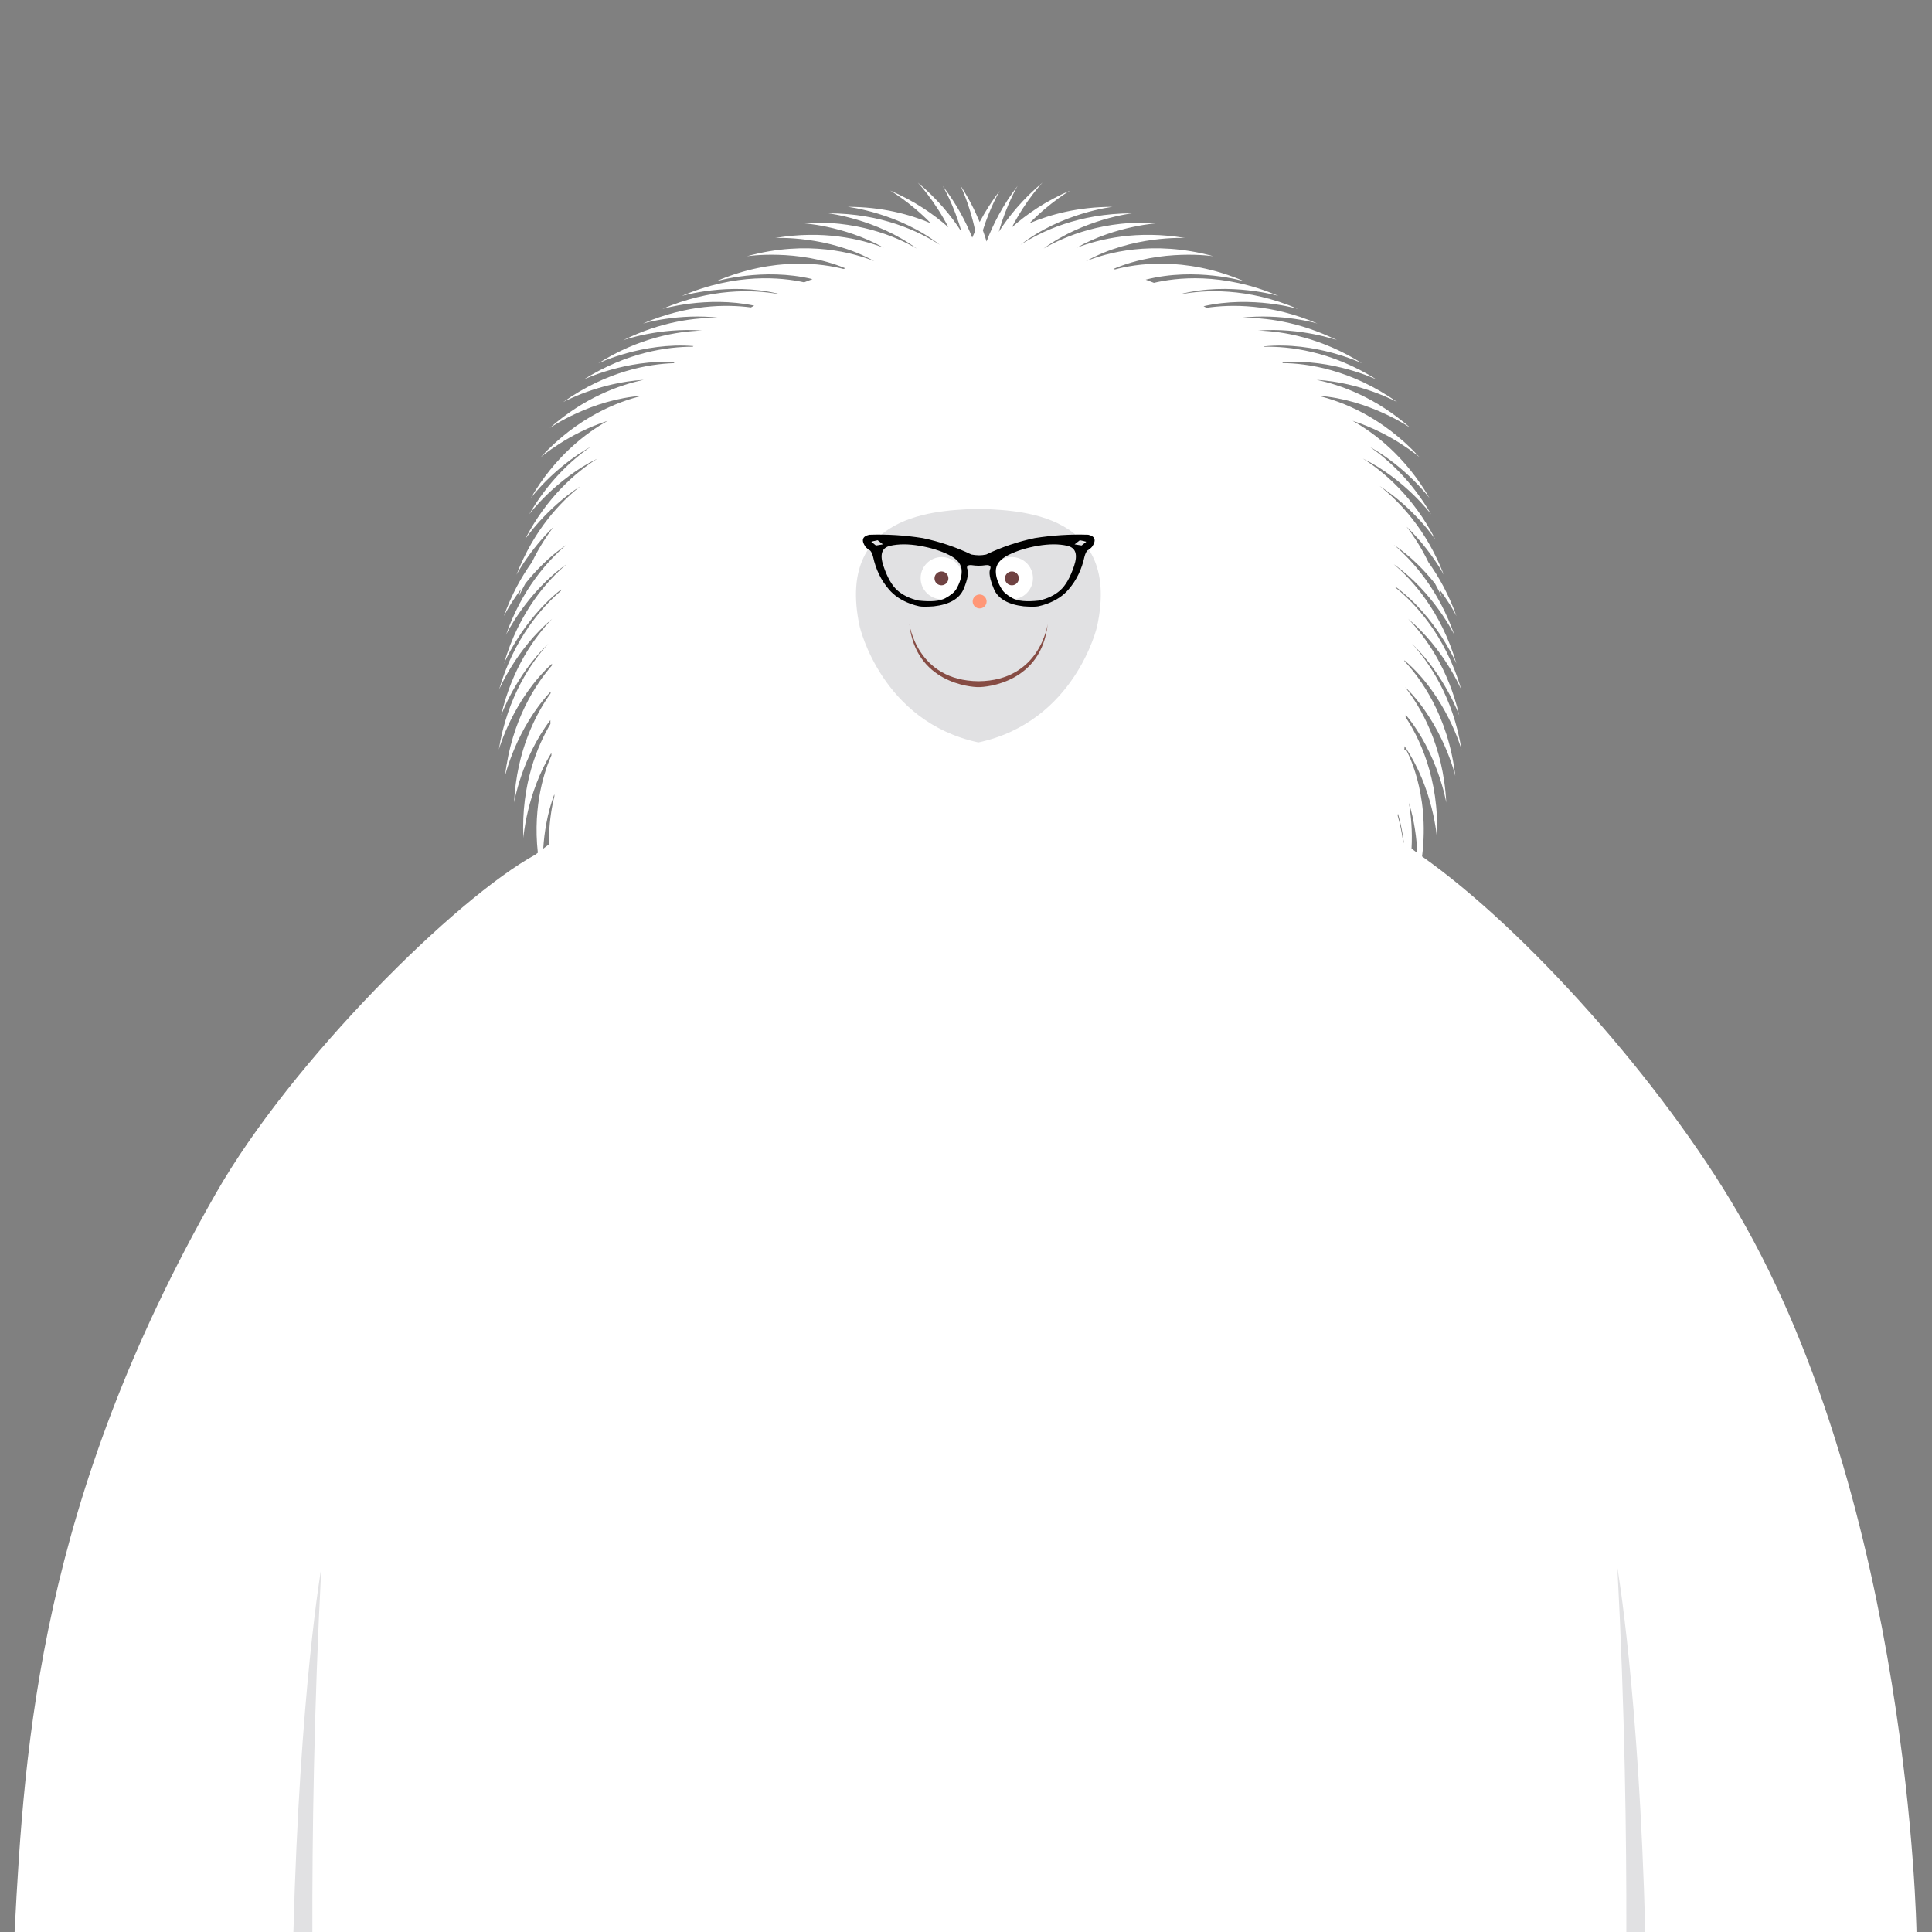 <?xml version="1.0" encoding="utf-8"?>
<!-- Generator: Adobe Illustrator 16.0.4, SVG Export Plug-In . SVG Version: 6.00 Build 0)  -->
<!DOCTYPE svg PUBLIC "-//W3C//DTD SVG 1.1//EN" "http://www.w3.org/Graphics/SVG/1.1/DTD/svg11.dtd">
<svg version="1.1" xmlns="http://www.w3.org/2000/svg" xmlns:xlink="http://www.w3.org/1999/xlink" x="0px" y="0px"
	 width="595.275px" height="595.275px" viewBox="0 0 595.275 595.275" enable-background="new 0 0 595.275 595.275"
	 xml:space="preserve">
<rect x="0" y="0" width="595.275" height="595.275" fill="#808080" stroke="none"/>
<g id="Layer_1">
	<rect display="none" fill="#E1E1E3" width="595.275" height="595.275"/>
	<rect x="0.022" display="none" fill="#E2373C" width="595.275" height="595.275"/>
</g>
<g id="Layer_2">
	<path fill="#E1E1E3" d="M216.315,276.598l160.097-4.005c0,0-20.755-3.845-20.243-16.6c-1.775-22.571-2.493-45.438-2.779-61.367
		c7.59-0.56,13.543-5.831,13.543-12.258c0-6.506-6.103-11.821-13.824-12.271c-2.348-42.531-49.762-39.708-51.396-39.789
		c-6.293-0.311-49.247-2.456-51.405,39.761c-0.125-0.002-0.248-0.016-0.374-0.016c-8.219,0-14.88,5.514-14.88,12.315
		c0,6.669,6.411,12.087,14.411,12.294c-0.621,16.084-1.586,38.08-2.739,54.184C245.236,262.051,216.315,276.598,216.315,276.598z"/>
	<circle fill="#FFFFFF" cx="290.159" cy="178.134" r="6.501"/>
	<path fill="#6F4242" d="M292.212,178.194c0,1.184-0.957,2.145-2.137,2.145c-1.178,0-2.143-0.961-2.143-2.145
		c0-1.182,0.965-2.129,2.143-2.129C291.255,176.065,292.212,177.013,292.212,178.194z"/>
	<circle fill="#FFFFFF" cx="311.769" cy="178.134" r="6.501"/>
	<circle fill="#FF9777" cx="301.838" cy="185.315" r="2.146"/>
	<path fill="#6F4242" d="M313.917,178.194c0,1.184-0.957,2.145-2.137,2.145c-1.178,0-2.143-0.961-2.143-2.145
		c0-1.182,0.965-2.129,2.143-2.129C312.96,176.065,313.917,177.012,313.917,178.194z"/>
	<path fill="#FFFFFF" d="M535.5,373.725c-23.535-40.409-65.365-87.282-97.342-109.848c2.529-19.949-4.963-32.967-4.963-32.967
		l-0.502,0.201c0.024-0.401,0.045-0.807,0.067-1.211c8.92,12.956,9.98,28.292,9.98,28.292c0.841-18.688-5.836-31.495-9.649-37.211
		c0.005-0.256,0.009-0.514,0.013-0.772c10.016,12.031,12.508,27.088,12.508,27.088c-0.892-17.854-8.109-29.713-12.532-35.38
		c-0.001-0.036-0.003-0.073-0.004-0.109c11.616,11.458,15.321,27.281,15.321,27.281c-2.189-18.841-11.036-30.47-15.665-35.387
		c-0.006-0.088-0.012-0.176-0.017-0.264c12.935,10.952,17.597,27.527,17.597,27.527c-2.652-16.452-10.193-27.112-15.27-32.654
		c10.168,9.807,14.564,22.121,14.564,22.121c-3.392-14.557-10.385-24.193-15.722-29.763c11.102,9.305,16.352,21.823,16.352,21.823
		c-4.955-17.053-14.616-26.903-20.245-31.438c-0.02-0.106-0.037-0.211-0.057-0.317c12.785,9.392,18.802,23.755,18.802,23.755
		c-4.698-16.169-13.625-25.86-19.337-30.687c12.382,8.73,18.701,21.805,18.701,21.805c-4.87-13.941-12.725-22.733-18.604-27.732
		c5.278,3.588,9.497,7.976,12.622,11.89c1.42,2.561,2.118,4.225,2.118,4.225c-0.246-0.846-0.505-1.671-0.773-2.481
		c3.512,4.699,5.3,8.331,5.3,8.331c-2.382-6.675-5.445-12.152-8.64-16.601c-2.067-4.279-4.392-7.908-6.714-10.944
		c7.512,7.264,11.455,14.787,11.455,14.787c-5.392-13.966-13.675-22.542-19.736-27.311c10.801,6.979,17.131,16.444,17.131,16.444
		c-6.785-13.188-15.83-20.813-22.353-24.937c12.971,6.356,21.054,17.192,21.054,17.192c-5.835-10.036-12.876-16.594-18.888-20.788
		c11.401,6.425,18.388,15.788,18.388,15.788c-7.493-12.888-16.976-20.045-23.707-23.813c12.148,3.882,20.66,11.24,20.66,11.24
		c-11.572-12.577-24.083-17.242-31.3-18.963c15.769,1.09,28.492,9.923,28.492,9.923c-10.665-9.366-21.388-13.232-28.934-14.817
		c13.769,0.781,24.826,6.857,24.826,6.857c-14.357-10.182-27.932-11.947-35.209-12.026c-0.09-0.084-0.177-0.166-0.268-0.25
		c15.514-1.216,29.149,5.327,29.149,5.327c-14.152-8.907-27.18-10.266-34.681-10.104c-0.048-0.039-0.095-0.077-0.144-0.116
		c15.994-1.657,30.324,5.22,30.324,5.22c-12.601-7.93-24.309-9.876-32.021-10.094c13.179-1.027,24.338,2.975,24.338,2.975
		c-11.708-5.781-22.263-7.055-29.873-6.892c12.83-1.536,23.814,1.752,23.814,1.752c-14.283-6.128-26.594-5.967-34.189-4.847
		c-0.297-0.167-0.599-0.332-0.899-0.498c14.94-3.392,29.089,0.845,29.089,0.845c-15.647-6.713-28.932-5.88-36.238-4.505
		c-0.031-0.015-0.063-0.03-0.095-0.045c15.389-3.931,30.333,0.55,30.333,0.55c-17.341-7.44-31.773-5.612-38.389-4.049
		c-0.834-0.331-1.682-0.655-2.538-0.975c15.422-3.973,30.427,0.524,30.427,0.524c-18.781-8.058-34.153-5.245-39.874-3.671
		c-0.171-0.05-0.343-0.1-0.514-0.15c14.913-6.382,30.832-3.924,30.832-3.924c-18.874-5.174-33.285-0.902-39.26,1.528
		c14.252-8.001,30.523-7.152,30.523-7.152c-14.694-2.469-26.255,0.25-33.455,3.021c12.396-6.992,25.602-7.628,25.602-7.628
		c-17.055-1.121-29.331,4.134-35.742,7.868c12.438-9.152,27.29-10.858,27.29-10.858c-16.447,0-28.085,5.6-34.422,9.717
		c12.649-9.906,28.422-11.717,28.422-11.717c-10.569,0-19.156,2.314-25.625,5.06c6.391-6.558,12.558-10.096,12.558-10.096
		c-7.554,3.249-13.447,7.309-17.98,11.343c4.313-8.408,9.427-13.772,9.427-13.772c-5.976,4.986-10.312,10.244-13.469,15.167
		c2.363-8.414,5.796-14.148,5.796-14.148c-4.549,5.942-7.566,11.796-9.566,17.125c-0.336-1.127-0.715-2.279-1.139-3.453
		c2.305-7.32,5.205-12.172,5.205-12.172c-2.496,3.261-4.531,6.495-6.191,9.632c-1.491-3.638-3.429-7.445-5.957-11.334
		c0,0,2.869,5.764,4.593,14.078c-0.325,0.69-0.634,1.374-0.924,2.05c-1.994-5.003-4.889-10.426-9.099-15.926
		c0,0,3.432,5.734,5.796,14.147c-3.157-4.924-7.494-10.181-13.469-15.167c0,0,5.113,5.364,9.427,13.772
		c-4.534-4.034-10.428-8.095-17.981-11.343c0,0,6.167,3.538,12.558,10.096c-6.469-2.746-15.056-5.06-25.625-5.06
		c0,0,15.772,1.811,28.422,11.717c-6.337-4.117-17.975-9.717-34.422-9.717c0,0,14.851,1.707,27.29,10.858
		c-6.411-3.733-18.687-8.989-35.742-7.868c0,0,13.206,0.637,25.602,7.628c-7.2-2.771-18.761-5.49-33.455-3.021
		c0,0,16.259-0.848,30.506,7.143c-0.001,0-0.002,0-0.004,0c-5.988-2.431-20.388-6.687-39.239-1.519c0,0,15.605-2.412,30.388,3.734
		c-0.216,0.062-0.429,0.125-0.644,0.188c-6.125-1.588-21.111-3.979-39.3,3.824c0,0,14.581-4.368,29.769-0.687
		c-0.869,0.321-1.728,0.647-2.573,0.98c-6.896-1.517-20.935-2.984-37.695,4.207c0,0,14.479-4.336,29.608-0.724
		c-0.055,0.026-0.11,0.051-0.165,0.078c-7.45-1.282-20.343-1.832-35.443,4.646c0,0,13.662-4.097,28.312-1.021
		c-0.336,0.184-0.676,0.368-1.007,0.552c-7.648-1-19.561-0.928-33.305,4.968c0,0,10.984-3.288,23.814-1.752
		c-7.609-0.163-18.165,1.111-29.873,6.892c0,0,11.159-4.002,24.338-2.975c-7.712,0.218-19.42,2.164-32.021,10.094
		c0,0,13.748-6.6,29.342-5.313c-0.082,0.066-0.162,0.132-0.244,0.198c-7.635-0.007-20.104,1.624-33.598,10.116
		c0,0,13.044-6.264,28.132-5.4c-0.128,0.118-0.25,0.232-0.375,0.349c-7.497,0.25-20.437,2.322-34.084,12.001
		c0,0,11.058-6.076,24.826-6.857c-7.546,1.585-18.269,5.451-28.934,14.817c0,0,12.724-8.833,28.492-9.923
		c-7.216,1.721-19.728,6.387-31.3,18.963c0,0,8.512-7.358,20.661-11.24c-6.732,3.768-16.215,10.925-23.708,23.813
		c0,0,6.986-9.362,18.388-15.788c-6.011,4.193-13.053,10.752-18.888,20.788c0,0,8.083-10.835,21.053-17.191
		c-6.522,4.124-15.566,11.75-22.351,24.936c0,0,6.33-9.464,17.13-16.443c-6.062,4.77-14.345,13.345-19.735,27.311
		c0,0,3.942-7.522,11.454-14.786c-2.321,3.036-4.645,6.664-6.713,10.942c-3.194,4.449-6.258,9.926-8.64,16.602
		c0,0,1.789-3.633,5.3-8.332c-0.268,0.811-0.527,1.636-0.773,2.482c0,0,0.699-1.665,2.119-4.226
		c3.125-3.914,7.344-8.302,12.622-11.89c-5.88,4.999-13.735,13.792-18.605,27.733c0,0,6.295-13.027,18.63-21.757
		c-0.001,0.005-0.002,0.01-0.004,0.016c-5.714,4.848-14.584,14.524-19.262,30.623c0,0,5.653-13.482,17.633-22.864
		c-0.025,0.138-0.05,0.276-0.075,0.415c-5.72,4.904-14.436,14.541-19.058,30.449c0,0,5.25-12.518,16.351-21.823
		c-5.336,5.57-12.33,15.206-15.721,29.763c0,0,4.397-12.314,14.564-22.12c-5.076,5.542-12.617,16.202-15.269,32.653
		c0,0,4.369-15.533,16.382-26.461c-0.013,0.188-0.024,0.375-0.036,0.563c-4.819,5.536-12.423,16.746-14.431,34.021
		c0,0,3.436-14.672,14.061-25.99c-0.005,0.174-0.012,0.35-0.017,0.524c-4.415,6.176-10.449,17.449-11.259,33.674
		c0,0,2.274-13.718,11.19-25.429c0.003,0.403,0.008,0.805,0.014,1.206c-3.846,6.449-9.083,18.436-8.333,35.117
		c0,0,0.955-13.723,8.607-26.173c0.011,0.24,0.024,0.479,0.036,0.718c-1.864,4.132-5.829,15.029-4.19,30.009
		c-0.272,0.206-0.536,0.406-0.811,0.613C140.5,276.725,89.846,326.801,66.5,367.725c-54.001,94.661-59,169-62,227.551h586
		C590.5,595.275,588.5,464.725,535.5,373.725z M264.887,193.061c-8.051-37.114,28.402-35.688,36.613-36.336
		c8.211,0.648,44.566-0.778,36.515,36.336c0,0-6.714,29.252-36.483,35.678l0.014,0.009h-0.19l0.017-0.009
		C271.601,222.312,264.887,193.061,264.887,193.061z M430.652,251.343c0.029-0.213,0.059-0.43,0.088-0.644
		c0.893,3.095,1.462,6.133,1.818,8.968c-0.071-0.055-0.143-0.109-0.215-0.163C431.916,256.288,431.286,253.54,430.652,251.343z
		 M434.087,247.318c1.731,5.572,2.405,11.022,2.6,15.475c-0.595-0.449-1.184-0.895-1.769-1.337
		C435.205,256.088,434.795,251.329,434.087,247.318z M301.41,77.004c-0.055,0-0.11-0.001-0.165-0.001
		c0.036-0.171,0.072-0.341,0.11-0.511C301.375,76.662,301.392,76.834,301.41,77.004z M170.779,244.757
		c0.016,0.172,0.033,0.343,0.05,0.515c-0.947,3.818-1.755,8.881-1.698,14.885c-0.577,0.438-1.16,0.88-1.748,1.324
		C167.691,256.581,168.592,250.661,170.779,244.757z"/>
	<path fill="#864C44" d="M301.497,209.896c-19.057-0.153-21.315-17.717-21.315-17.717c1.851,18.178,18.933,19.561,21.315,19.524
		c2.383,0.036,19.466-1.347,21.315-19.524C322.812,192.18,320.555,209.743,301.497,209.896z"/>
	<path fill="#E1E1E3" d="M501.094,595.275h5.839C504.965,521.072,498.331,483,498.331,483
		C500.636,526.791,501.156,566.396,501.094,595.275z"/>
	<path fill="#E1E1E3" d="M96.242,595.275h-5.839C92.371,521.072,99.005,483,99.005,483C96.7,526.791,96.18,566.396,96.242,595.275z"
		/>
	<g id="Layer_5">
		<path d="M332.729,166.445l-1.639,1.273l2.168,0.352l1.438-1.156L332.729,166.445z M328.842,168.16
			c-2.585-0.587-5.594-0.587-9.029,0c-3.433,0.586-6.456,1.523-9.064,2.81c-2.611,1.285-3.919,2.954-3.925,5.001
			c-0.006,1.736,0.606,3.586,1.836,5.554c0.538,0.924,1.631,1.848,3.282,2.772c1.652,0.925,4.389,1.17,8.209,0.741
			c2.654-0.613,4.818-1.658,6.492-3.139c1.68-1.486,3.111-3.999,4.299-7.539C332.132,170.813,331.434,168.747,328.842,168.16z
			 M303.979,170.792c4.665-2.235,9.612-3.902,14.841-5.002c5.495-0.875,10.989-1.217,16.484-1.031
			c2.104,0.476,2.521,1.673,1.246,3.597l-0.31,0.365c-0.362,0.362-0.761,0.659-1.199,0.89c-0.355,0.362-0.656,0.999-0.898,1.911
			c-0.844,3.896-2.454,7.229-4.833,10.002c-1.643,1.973-3.905,3.483-6.79,4.533c-0.911,0.318-1.764,0.565-2.558,0.739
			c-0.792,0.169-2.296,0.176-4.514,0.02c-4.901-0.569-7.982-2.363-9.243-5.386c-1.255-3.021-1.609-5.114-1.06-6.275
			c0.201-0.786-0.267-1.13-1.403-1.029c-1.455,0.227-2.904,0.227-4.348,0c-1.136-0.103-1.604,0.24-1.403,1.029
			c0.551,1.159,0.195,3.251-1.063,6.275c-1.26,3.025-4.339,4.82-9.239,5.386c-2.219,0.153-3.723,0.145-4.514-0.023
			c-0.791-0.168-1.644-0.415-2.556-0.735c-2.883-1.048-5.147-2.559-6.791-4.533c-2.378-2.771-3.989-6.104-4.833-10.002
			c-0.243-0.912-0.544-1.549-0.903-1.911c-0.436-0.231-0.834-0.527-1.195-0.89l-0.31-0.365c-1.273-1.925-0.858-3.124,1.247-3.597
			c5.493-0.189,10.989,0.155,16.483,1.031c5.282,1.112,10.277,2.799,14.985,5.062c0.795,0.151,1.576,0.23,2.342,0.239
			c0.657,0.009,1.395-0.07,2.205-0.239C303.894,170.832,303.936,170.811,303.979,170.792z M272.048,167.719l-1.639-1.273
			l-1.967,0.468l1.447,1.166L272.048,167.719z M283.325,168.16c-3.432-0.588-6.443-0.588-9.033,0c-2.591,0.59-3.289,2.656-2.098,6.2
			c1.191,3.543,2.623,6.055,4.298,7.534c1.676,1.482,3.841,2.529,6.495,3.144c3.819,0.431,6.566,0.194,8.242-0.708
			c1.678-0.902,2.814-1.837,3.409-2.805c1.122-1.966,1.682-3.818,1.677-5.554c-0.006-2.049-1.314-3.716-3.924-5.001
			C289.779,169.683,286.757,168.747,283.325,168.16z"/>
	</g>
</g>
</svg>
